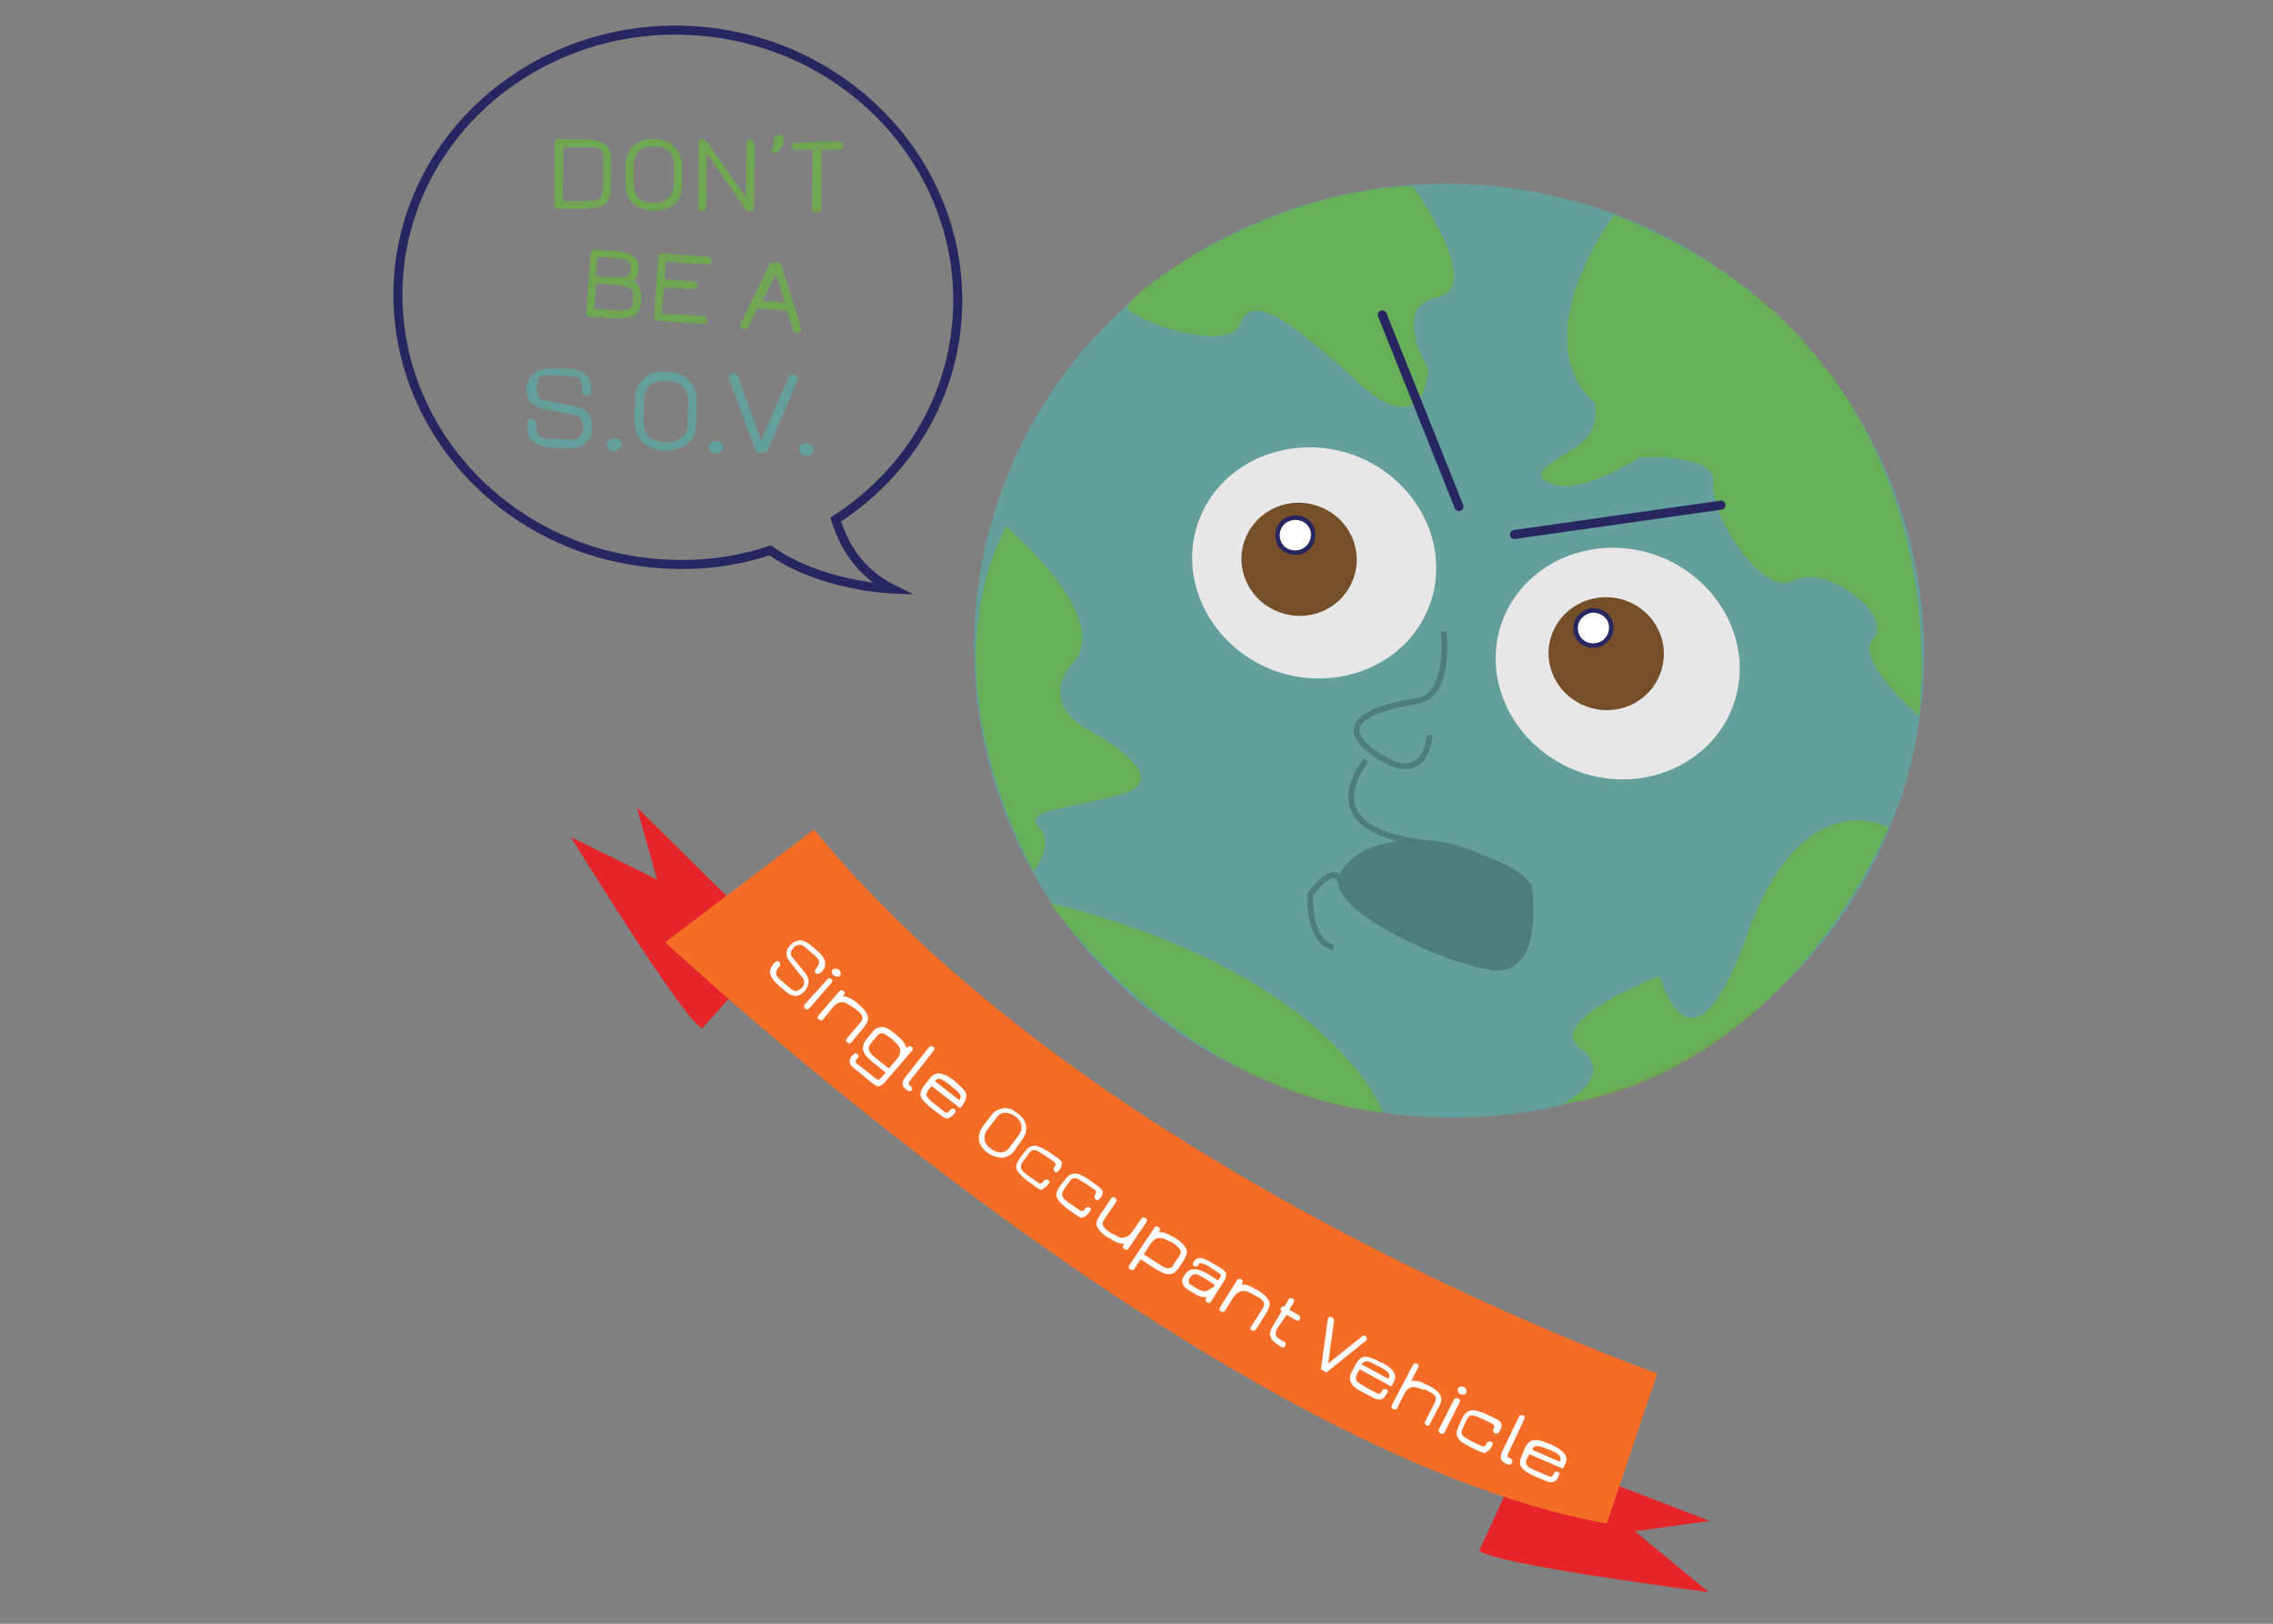 <?xml version="1.0" encoding="utf-8"?>
<!-- Generator: Adobe Illustrator 19.2.1, SVG Export Plug-In . SVG Version: 6.00 Build 0)  -->
<svg version="1.1" id="Layer_1" xmlns="http://www.w3.org/2000/svg" xmlns:xlink="http://www.w3.org/1999/xlink" x="0px" y="0px"
	 width="504px" height="360px" viewBox="0 0 504 360" enable-background="new 0 0 504 360" xml:space="preserve">
<rect x="0" y="0" width="504" height="360" fill="#808080" stroke="none"/>
<g>
	<path fill="#659F9C" d="M222.7,107.2c-20.4,53.4,7.2,113.2,61.6,133.7s115.1-6.2,135.6-59.6s-7.2-113.2-61.6-133.7
		C303.9,27.2,243.1,53.8,222.7,107.2z"/>
	<path fill="none" stroke="#4D7E7A" stroke-width="1.307" stroke-miterlimit="10" d="M320.1,140c0,0,1.7,14.2-5.8,15.4
		s-20.3,4.3-9.1,11.9C316.4,175,317,163,317,163"/>
	<path fill="none" stroke="#4D7E7A" stroke-width="1.307" stroke-miterlimit="10" d="M302.9,168.6c0,0-12.2,14.3,10.4,17.9
		c22.5,3.7,25.7,10.1,25.7,10.1s3,19.9-8.6,17.8c-11.6-2.1-31.7-11.9-32.9-18.1c-1.2-6.2-7,2.1-7,2.1s-0.5,10.4,5.2,11.7"/>
	<path opacity="0.75" fill="#6AB445" enable-background="new    " d="M418.8,183.5c0,0-19.1-10.8-31.5,24
		c-12.4,34.8-19.3,8.9-19.3,8.9s-26,10-17.6,16.1c8.3,6.1-3.8,12.2-3.8,12.2S391.8,241.5,418.8,183.5z"/>
	<path opacity="0.75" fill="#6AB445" enable-background="new    " d="M357.9,47.6c0,0-20.3,27.1-4.3,41.8c0,0,1.7,6-4.2,9.8
		c-6,3.9-11.1,6-4.9,8.2c6.2,2.3,19.1-6,19.1-6s17.2-1,16.3,5.7c-0.8,6.7,10.6,25.5,17.9,21.6c7.3-3.8,22.2,7.9,17.6,12.8
		c-4.5,4.9,10.1,17.2,10.1,17.2S437.2,78.5,357.9,47.6z"/>
	<path opacity="0.75" fill="#6AB445" enable-background="new    " d="M313.2,41.2c0,0,16.2,22.5,5.6,24.7
		c-10.6,2.1-2.1,15.9-2.1,15.9s-0.4,16.9-15.7,2.9c-15.4-14.1-23.4-19.8-26-12.9c-2.6,6.9-24.2-1-25-3.5
		C249.2,65.8,279.8,42.4,313.2,41.2z"/>
	<path opacity="0.75" fill="#6AB445" enable-background="new    " d="M306.7,246.7c0,0-10.8-30.7-73.8-46.5
		C233,200.2,260.8,241.5,306.7,246.7z"/>
	<path opacity="0.75" fill="#6AB445" enable-background="new    " d="M223.1,116.7c0,0,23.6,20,15,30c-8.6,10,3.8,15.4,3.8,15.4
		s19.1,10.4,7.2,13.8c-11.9,3.6-22.4,3.5-18.8,7.4c3.7,3.9-1.1,9.8-1.1,9.8S205.1,152,223.1,116.7z"/>
	<path fill="#E8E7E8" d="M333.2,137.5c-5,13.1,2.4,28,16.4,33.4c14.1,5.4,29.6-1.1,34.6-14.2c5-13.1-2.4-28-16.4-33.4
		C353.7,118,338.2,124.4,333.2,137.5z"/>
	<path fill="#E8E7E8" d="M265.9,115.2c-5,13.1,2.4,28,16.4,33.4c14.1,5.2,29.6-1.1,34.6-14.2c5-13.1-2.4-28-16.4-33.4
		C286.4,95.8,270.9,102.1,265.9,115.2z"/>
	<path fill="#754E2A" d="M344.2,140.4c-2.5,6.4,0.8,13.7,7.5,16.2s13.9-0.7,16.4-7.2s-0.8-13.7-7.5-16.2
		C354,130.8,346.7,134,344.2,140.4z"/>
	<path fill="#754E2A" d="M276.1,119.5c-2.5,6.4,0.8,13.7,7.5,16.2c6.7,2.5,13.9-0.7,16.4-7.2s-0.8-13.7-7.5-16.2
		C286,109.8,278.6,113,276.1,119.5z"/>
	<path fill="#FFFFFF" stroke="#272661" stroke-miterlimit="10" d="M349.6,137.9c-0.7,2,0.2,4.3,2.3,5c2,0.7,4.3-0.2,5.1-2.3
		s-0.2-4.3-2.3-5C352.7,134.8,350.5,135.9,349.6,137.9z"/>
	<path fill="#FFFFFF" stroke="#272661" stroke-miterlimit="10" d="M283.5,117.3c-0.7,2,0.2,4.3,2.3,5c2,0.7,4.3-0.2,5.1-2.3
		s-0.2-4.3-2.3-5C286.5,114.3,284.2,115.3,283.5,117.3z"/>
	<path fill="#4D7E7A" d="M297.3,193.6c-2.9,6.9,18.1,17.8,29.8,20c13.8,2.6,12.2-5.6,12.6-12.3c0.5-7.5-2.9-8.5-13.8-12.9
		C314.8,183.9,300.2,186.7,297.3,193.6z"/>
</g>
<g>
	<path fill="#E5252A" d="M351.5,326.6l27.6,10.6l-16.6,2.3l16.4,13.5c0,0-47.6-6.1-50.9-9.2l11.3-24.6L351.5,326.6z"/>
	<path fill="#E5252A" d="M162.2,199.7l-21-20.7l4.5,16l-19.1-9.4c0,0,24.9,40.6,29.1,42.4l18.1-20.1L162.2,199.7z"/>
	<path fill="#F36D26" d="M180.5,183.9l-33,25c0,0,120.5,113,208.8,128.9l11.2-33.3C367.5,304.5,243.6,261.2,180.5,183.9z"/>
	<g>
		<path fill="none" d="M162.6,209.2c0,0,85.7,80.7,187,122"/>
		<path fill="#FFFFFF" d="M175.9,210.2c-0.2,0.2-0.5,0.6-0.5,1c-0.1,0.4,0,0.6,0.1,0.8l3.1,3.8c0.5,0.7,0.7,1.3,0.7,2
			c-0.1,0.7-0.4,1.3-0.8,1.9c-0.6,0.6-1.2,1-1.9,1.1c-0.7,0.1-1.5-0.2-2.5-1.1l-1.3-1.1c-1.2-1-1.8-1.9-2-2.6
			c-0.2-0.8,0.1-1.7,1-2.6c0.4-0.4,0.7-0.4,1-0.1c0.1,0.1,0.2,0.2,0.2,0.5c0,0.1-0.1,0.4-0.2,0.5c-0.6,0.7-0.8,1.2-0.7,1.7
			c0.1,0.5,0.7,1.1,1.7,1.9l1.5,1.3c0.5,0.4,1,0.6,1.3,0.5c0.5-0.1,0.8-0.4,1.1-0.6c0.4-0.4,0.6-0.7,0.6-1.2c0-0.4,0-0.6-0.1-0.8
			l-3-3.8c-0.6-0.7-0.8-1.3-0.8-1.9s0.2-1.2,0.8-1.8c0.2-0.2,0.5-0.5,0.8-0.7c0.4-0.2,0.6-0.2,1.1-0.4c0.4,0,0.8,0,1.3,0.2
			c0.5,0.2,1,0.5,1.5,1l1,0.8c0.6,0.5,1.1,1,1.3,1.3s0.6,0.8,0.7,1.2s0.1,0.8,0,1.3c-0.1,0.5-0.5,1-1,1.4c-0.1,0.2-0.4,0.2-0.5,0.2
			c-0.1,0-0.4,0-0.5-0.1c-0.1-0.1-0.2-0.2-0.2-0.5c0-0.2,0.1-0.4,0.2-0.5c0.6-0.7,0.8-1.2,0.7-1.7c-0.1-0.5-0.7-1.1-1.7-1.9
			l-1.4-1.2c-0.5-0.5-1-0.6-1.4-0.5C176.5,209.6,176.1,209.8,175.9,210.2z"/>
		<path fill="#FFFFFF" d="M183.3,217.3c0.1-0.2,0.4-0.4,0.5-0.4c0.1,0,0.4,0,0.5,0.1c0.1,0.1,0.2,0.2,0.2,0.4s0,0.4-0.2,0.6
			l-4.8,5.5c-0.4,0.4-0.6,0.4-1,0.1c-0.1-0.1-0.2-0.2-0.2-0.4s0-0.4,0.2-0.6L183.3,217.3z M185.6,216.5c-0.2,0-0.5-0.1-0.7-0.2
			c-0.1-0.1-0.4-0.4-0.4-0.6c-0.1-0.2,0-0.5,0.1-0.7s0.4-0.2,0.7-0.2c0.2,0,0.5,0.1,0.7,0.2c0.1,0.1,0.4,0.4,0.4,0.6
			c0,0.2,0,0.5-0.1,0.7C186.2,216.5,186,216.5,185.6,216.5z"/>
		<path fill="#FFFFFF" d="M188.9,223.2c-1-0.7-1.7-1.1-2.4-1c-0.7,0.1-1.3,0.5-1.8,1.1l-2.1,2.6c-0.4,0.4-0.6,0.5-1,0.1
			c-0.4-0.2-0.4-0.6,0-1l4.4-5.1c0.4-0.4,0.6-0.5,1-0.2c0.4,0.2,0.4,0.6,0,1.1l-0.1,0.1c1,0,1.9,0.5,3,1.3l0.4,0.4
			c1.2,1,1.9,1.9,2.1,2.6c0.2,0.7,0,1.5-0.8,2.5l-2.7,3.3c-0.4,0.4-0.6,0.5-1,0.1c-0.4-0.2-0.4-0.6,0-1l2.7-3.2
			c0.6-0.6,0.7-1.2,0.6-1.5c-0.1-0.5-0.7-1.1-1.8-1.9L188.9,223.2z"/>
		<path fill="#FFFFFF" d="M196.4,239.7c-0.5,0.6-1,1-1.4,1.1c-0.4,0.1-0.8,0-1.4-0.5l-4.4-3.6c-0.6-0.5-0.8-1-0.8-1.4s0.2-1,0.7-1.4
			c0.4-0.4,0.7-0.5,1-0.2c0.4,0.2,0.4,0.6,0,1c-0.2,0.2-0.4,0.5-0.4,0.6s0.1,0.4,0.4,0.6l4.2,3.3c0.2,0.1,0.4,0.2,0.5,0.2
			c0.1,0,0.2-0.1,0.5-0.4l1.1-1.2l-2.9-2.3c-1.2-1-1.9-1.8-2.1-2.6c-0.2-0.7,0-1.5,0.7-2.5l1.2-1.4c0.7-1,1.5-1.3,2.4-1.3
			c0.8,0.1,1.8,0.6,3,1.7l0.4,0.4c1.1,0.8,1.7,1.8,1.9,2.6l0.1-0.1c0.4-0.4,0.7-0.5,1-0.2c0.4,0.2,0.4,0.6,0,1L196.4,239.7z
			 M194.2,234.6l2.9,2.3l1.8-2.1c0.5-0.6,0.7-1.3,0.7-1.9c0-0.7-0.5-1.4-1.4-2.1l-0.4-0.4c-1-0.8-1.7-1.2-2.1-1.3
			c-0.5-0.1-1,0.2-1.4,0.8l-1.1,1.3c-0.5,0.6-0.7,1.2-0.5,1.5C192.7,233.2,193.2,233.8,194.2,234.6z"/>
		<path fill="#FFFFFF" d="M201.1,241.7L201.1,241.7c-0.7-0.5-1-1-1-1.4s0.2-1,0.8-1.7l5-6.3c0.4-0.4,0.6-0.5,1-0.2
			c0.4,0.2,0.4,0.6,0,1l-5.2,6.6c-0.2,0.2-0.2,0.5-0.2,0.6s0.1,0.4,0.4,0.5c0.4,0.4,0.5,0.6,0.2,1C201.9,242,201.5,242,201.1,241.7z
			"/>
		<path fill="#FFFFFF" d="M213.4,245.1l-0.5,0.6l-6.3-4.9l-0.6,0.7c-0.5,0.6-0.7,1.2-0.5,1.5c0.2,0.4,0.8,1.1,1.8,1.8l2.1,1.7
			c0.2,0.2,0.5,0.2,0.6,0.2s0.4-0.2,0.6-0.5c0.1-0.2,0.4-0.4,0.5-0.4c0.1,0,0.4,0,0.5,0.1c0.4,0.2,0.4,0.6,0,1
			c-0.4,0.5-0.8,0.8-1.3,1c-0.5,0.1-1,0-1.5-0.5l-2.3-1.7c-1.2-1-2-1.8-2.3-2.5s0-1.5,0.7-2.5l1.1-1.4c0.7-1,1.5-1.4,2.4-1.3
			c0.8,0.1,1.8,0.6,3.1,1.5l0.4,0.4c1.2,1,2,1.8,2.3,2.5C214.4,243.2,214.1,244,213.4,245.1z M211,240.9l-0.4-0.4
			c-1-0.7-1.7-1.2-2.1-1.3c-0.5-0.1-0.8,0-1.2,0.5l5.4,4.2c0.4-0.5,0.4-1,0.1-1.3C212.6,242.2,212,241.6,211,240.9z"/>
		<path fill="#FFFFFF" d="M219,255.6c-1.1-0.8-1.7-1.7-1.9-2.7c-0.2-1.1,0.1-2.1,0.8-3.1l1.8-2.4c0.8-1.1,1.7-1.5,2.7-1.7
			c1.1-0.1,2.1,0.2,3.2,1.1c1.1,0.8,1.7,1.7,1.9,2.7c0.2,1.1-0.1,2.1-0.8,3.1L225,255c-0.7,1.1-1.7,1.5-2.7,1.7
			C221.2,256.6,220.1,256.4,219,255.6z M226.5,249.5c-0.1-0.7-0.6-1.4-1.4-2c-0.8-0.6-1.7-0.8-2.4-0.8c-0.7,0.1-1.4,0.5-1.9,1.3
			l-1.8,2.4c-0.6,0.7-0.8,1.5-0.7,2.3c0.1,0.7,0.6,1.4,1.4,2c0.8,0.6,1.5,0.8,2.4,0.8c0.7-0.1,1.4-0.5,1.9-1.3l1.8-2.4
			C226.4,251,226.6,250.2,226.5,249.5z"/>
		<path fill="#FFFFFF" d="M229.9,263.3l-2-1.4c-1.3-1-2-1.8-2.4-2.5s-0.1-1.5,0.6-2.6l1.1-1.4c0.7-1,1.4-1.4,2.3-1.4
			c0.8,0.1,1.8,0.6,3.1,1.4l2,1.4c0.6,0.5,1,0.8,0.8,1.3c0,0.5-0.2,1-0.6,1.4c-0.4,0.5-0.6,0.5-1,0.2c-0.1-0.1-0.2-0.2-0.2-0.4
			c0-0.1,0-0.4,0.2-0.6s0.4-0.5,0.2-0.7c0-0.1-0.1-0.4-0.4-0.5l-1.9-1.3c-1.1-0.7-1.8-1.2-2.3-1.2c-0.5-0.1-1,0.2-1.4,1l-1.1,1.4
			c-0.5,0.7-0.6,1.2-0.5,1.7c0.2,0.4,0.8,1,1.9,1.8l1.9,1.3c0.2,0.2,0.5,0.2,0.6,0.2s0.4-0.2,0.6-0.5c0.1-0.2,0.4-0.4,0.5-0.4
			c0.1,0,0.4,0,0.5,0.1c0.4,0.2,0.4,0.6,0,1c-0.4,0.5-0.8,0.8-1.2,1C231.1,263.9,230.6,263.8,229.9,263.3z"/>
		<path fill="#FFFFFF" d="M238.8,269.5l-2-1.4c-1.3-1-2-1.7-2.4-2.5c-0.4-0.7-0.1-1.5,0.6-2.6l1.1-1.4c0.7-1,1.4-1.4,2.3-1.4
			c0.8,0,1.9,0.5,3.1,1.4l2,1.4c0.6,0.5,1,0.8,1,1.3c0,0.5-0.2,1-0.6,1.4c-0.4,0.5-0.6,0.5-1,0.2c-0.1-0.1-0.2-0.2-0.2-0.4
			s0-0.4,0.1-0.6c0.2-0.2,0.2-0.5,0.2-0.7c0-0.1-0.1-0.4-0.4-0.5l-1.9-1.3c-1.1-0.7-1.8-1.2-2.3-1.2c-0.5,0-1,0.2-1.4,1l-1,1.4
			c-0.5,0.7-0.6,1.2-0.4,1.7c0.2,0.4,0.8,1,1.9,1.7l1.9,1.3c0.2,0.2,0.5,0.2,0.6,0.2s0.4-0.2,0.6-0.5c0.1-0.2,0.4-0.4,0.5-0.4
			c0.1,0,0.4,0,0.5,0.1c0.4,0.2,0.4,0.6,0,1c-0.4,0.5-0.7,0.8-1.2,1.1C239.9,270.1,239.4,270,238.8,269.5z"/>
		<path fill="#FFFFFF" d="M246.9,273.6c1,0.7,1.8,1,2.5,0.7c0.7-0.1,1.2-0.6,1.7-1.3l1.9-2.7c0.2-0.4,0.6-0.5,1-0.2
			c0.4,0.2,0.4,0.6,0.1,1l-3.8,5.6c-0.2,0.4-0.6,0.5-1,0.2c-0.4-0.2-0.4-0.6-0.1-1.1l0.1-0.1c-1,0.1-1.9-0.2-3.1-1.1l-0.5-0.2
			c-1.3-0.8-2.1-1.7-2.4-2.4c-0.4-0.7-0.1-1.5,0.6-2.6l2.4-3.6c0.2-0.4,0.6-0.5,1-0.2s0.4,0.6,0.1,1l-2.4,3.5
			c-0.5,0.7-0.6,1.2-0.4,1.7c0.2,0.4,0.8,1,1.9,1.7L246.9,273.6z"/>
		<path fill="#FFFFFF" d="M261.4,281.1c-0.7,1-1.4,1.5-2.3,1.4c-0.8,0-1.8-0.5-3.1-1.3l-3.1-2l-1.3,2c-0.2,0.5-0.6,0.5-1,0.2
			c-0.4-0.2-0.4-0.6-0.1-1l5.4-8.1c0.2-0.4,0.6-0.5,1-0.2c0.4,0.2,0.4,0.6,0.1,1l-0.1,0.1c1-0.1,1.9,0.2,3.1,1l0.5,0.2
			c1.3,0.8,2.1,1.7,2.5,2.4c0.4,0.7,0.1,1.5-0.5,2.6L261.4,281.1z M261.3,278.8c0.5-0.7,0.6-1.2,0.4-1.7c-0.2-0.4-0.8-1-1.9-1.7
			l-0.5-0.2c-1-0.6-1.8-0.8-2.5-0.7c-0.7,0.1-1.2,0.6-1.7,1.3l-1.5,2.3l3.1,2c1.1,0.7,1.8,1.1,2.3,1.1s1-0.2,1.3-1L261.3,278.8z"/>
		<path fill="#FFFFFF" d="M268.1,282.6l2,1.3l0.4-0.6c0.1-0.2,0.2-0.5,0.2-0.6c0-0.1-0.2-0.2-0.5-0.5l-2-1.3
			c-0.7-0.5-1.3-0.7-1.7-0.8c-0.4-0.1-0.6,0-0.7,0.2c-0.2,0.5-0.6,0.6-1,0.4c-0.4-0.2-0.4-0.6-0.1-1c0.4-0.6,1-0.8,1.5-0.8
			c0.6,0.1,1.4,0.4,2.4,1l2.3,1.4c0.6,0.4,1,0.8,1,1.2c0,0.5-0.1,1-0.6,1.7l-2.7,4.3c-0.2,0.4-0.6,0.5-1,0.2c-0.4-0.2-0.4-0.6-0.1-1
			l0.1-0.1c-1,0.1-1.9-0.2-3.1-1l-1.3-0.8c-0.5-0.4-0.8-0.7-1-1.3s0-1.1,0.4-1.7c0.6-1,1.3-1.4,2.1-1.4
			C265.6,281.4,266.8,281.8,268.1,282.6z M269.4,284.9l-2-1.3c-1.1-0.7-1.9-1.1-2.4-1.1s-1,0.4-1.3,1c-0.1,0.2-0.1,0.5-0.1,0.7
			c0,0.2,0.1,0.4,0.2,0.5l1.3,0.8c0.6,0.4,1.1,0.6,1.5,0.7c0.5,0.1,0.8,0.1,1.2-0.1c0.4-0.2,0.6-0.4,0.8-0.5
			C269.1,285.5,269.2,285.2,269.4,284.9z"/>
		<path fill="#FFFFFF" d="M277.7,286.9c-1-0.6-1.8-0.8-2.5-0.6s-1.2,0.6-1.7,1.3l-1.8,2.9c-0.2,0.4-0.6,0.5-1,0.2
			c-0.4-0.2-0.4-0.5-0.1-1l3.6-5.7c0.2-0.5,0.6-0.5,1-0.4c0.4,0.2,0.5,0.6,0.1,1.1l-0.1,0.1c1-0.1,1.9,0.2,3.1,1l0.5,0.2
			c1.3,0.8,2.1,1.5,2.5,2.3c0.4,0.7,0.2,1.5-0.4,2.6l-2.3,3.7c-0.2,0.4-0.6,0.5-1,0.4c-0.4-0.2-0.5-0.6-0.1-1l2.3-3.6
			c0.5-0.7,0.6-1.3,0.4-1.7c-0.2-0.4-0.8-1-2-1.5L277.7,286.9z"/>
		<path fill="#FFFFFF" d="M283.3,294.4c-0.5,0.7-0.5,1.2-0.4,1.7c0.2,0.4,0.7,0.8,1.7,1.3c0.5,0.2,0.6,0.6,0.4,1
			c-0.2,0.4-0.6,0.5-1.1,0.1c-1.1-0.7-1.9-1.3-2.1-2c-0.4-0.7-0.2-1.5,0.5-2.6l1.9-3.2c-0.2-0.2-0.4-0.5-0.1-0.8
			c0.1-0.2,0.4-0.4,0.7-0.2l0.8-1.4c0.2-0.5,0.6-0.6,1-0.4c0.4,0.2,0.5,0.6,0.1,1.1l-0.8,1.4l1.9,1.1c0.5,0.2,0.6,0.6,0.4,1
			c-0.2,0.4-0.5,0.4-1,0.1l-1.9-1.1L283.3,294.4z"/>
		<path fill="#FFFFFF" d="M302,296.3c0.2-0.2,0.6-0.2,0.8-0.1c0.1,0.1,0.2,0.1,0.2,0.4c0.1,0.1,0.1,0.4,0,0.5c0,0.1-0.1,0.2-0.2,0.2
			l-8.7,7l-1.2-0.7l1.5-11c0-0.1,0.1-0.2,0.1-0.4c0.1-0.2,0.2-0.2,0.4-0.2s0.4,0,0.5,0.1c0.2,0.1,0.4,0.4,0.4,0.7l-1.3,9.5
			L302,296.3z"/>
		<path fill="#FFFFFF" d="M308.9,306.7l-0.4,0.7l-7-3.8l-0.5,0.8c-0.4,0.7-0.5,1.3-0.2,1.7c0.2,0.4,1,0.8,2.1,1.5l2.4,1.3
			c0.2,0.1,0.5,0.2,0.6,0.1c0.1-0.1,0.4-0.2,0.5-0.6c0.1-0.2,0.2-0.4,0.5-0.4c0.1,0,0.4,0,0.5,0c0.4,0.2,0.5,0.5,0.1,1
			c-0.4,0.6-0.7,1-1.1,1.2c-0.4,0.2-1,0.1-1.7-0.2l-2.5-1.3c-1.4-0.7-2.3-1.4-2.6-2.1c-0.4-0.7-0.4-1.5,0.2-2.6l0.8-1.5
			c0.6-1.1,1.3-1.7,2.1-1.7c0.8,0,1.9,0.4,3.2,1.1l0.5,0.2c1.3,0.7,2.3,1.4,2.6,2.1C309.5,304.8,309.5,305.6,308.9,306.7z
			 M305.9,303l-0.5-0.2c-1.1-0.6-1.9-1-2.3-1s-0.8,0.2-1.2,0.7l6,3.2c0.2-0.6,0.2-1,0-1.3C307.6,304.1,307,303.6,305.9,303z"/>
		<path fill="#FFFFFF" d="M315.4,308.1c-1.1-0.5-1.9-0.7-2.5-0.5c-0.6,0.2-1.2,0.7-1.5,1.4l-1.5,3c-0.2,0.5-0.5,0.6-1,0.4
			c-0.4-0.2-0.5-0.5-0.2-1l4.5-8.6c0.2-0.5,0.6-0.6,1-0.5c0.4,0.2,0.5,0.6,0.2,1l-1.5,2.9c1-0.2,2,0,3.2,0.7l0.5,0.2
			c1.4,0.7,2.3,1.4,2.7,2.1c0.4,0.7,0.4,1.5-0.2,2.6l-2,3.8c-0.2,0.5-0.5,0.6-0.8,0.4c-0.4-0.2-0.5-0.5-0.2-1l1.9-3.8
			c0.4-0.7,0.5-1.3,0.2-1.7c-0.2-0.4-1-0.8-2.1-1.4L315.4,308.1z"/>
		<path fill="#FFFFFF" d="M322.3,310.5c0.1-0.2,0.2-0.4,0.5-0.5c0.1,0,0.4,0,0.5,0c0.1,0.1,0.2,0.2,0.4,0.4c0.1,0.1,0,0.4-0.1,0.6
			l-3.2,6.4c-0.2,0.5-0.5,0.6-1,0.4c-0.1-0.1-0.2-0.2-0.4-0.4c-0.1-0.1,0-0.4,0.1-0.6L322.3,310.5z M324.5,309.2
			c-0.2,0-0.6,0-0.7-0.1c-0.1-0.1-0.4-0.2-0.5-0.6c-0.1-0.4-0.1-0.5,0-0.7c0.1-0.2,0.4-0.4,0.6-0.4c0.2,0,0.5,0,0.7,0.1
			c0.2,0.1,0.4,0.2,0.5,0.6c0.1,0.2,0.1,0.5,0,0.7C325,309.1,324.7,309.2,324.5,309.2z"/>
		<path fill="#FFFFFF" d="M328.3,321.9l-2.3-1.1c-1.4-0.7-2.4-1.3-2.7-2c-0.5-0.7-0.4-1.5,0.1-2.6l0.8-1.7c0.5-1.1,1.2-1.7,2-1.8
			s1.9,0.2,3.3,0.8l2.3,1.1c0.7,0.4,1.1,0.7,1.1,1.2c0.1,0.5,0,1-0.4,1.5c-0.2,0.5-0.5,0.6-1,0.5c-0.1-0.1-0.2-0.2-0.4-0.4
			s0-0.4,0.1-0.6c0.1-0.4,0.2-0.6,0.1-0.7c0-0.1-0.2-0.4-0.5-0.5l-2.1-1c-1.2-0.6-2-0.8-2.4-0.8c-0.5,0-0.8,0.4-1.2,1.2l-0.7,1.5
			c-0.4,0.7-0.4,1.3-0.1,1.7c0.2,0.4,1,0.8,2.1,1.4l2.1,1c0.2,0.1,0.5,0.1,0.6,0.1c0.1-0.1,0.4-0.2,0.5-0.6c0.1-0.2,0.2-0.4,0.5-0.5
			c0.1,0,0.4,0,0.5,0c0.4,0.2,0.5,0.5,0.2,1c-0.2,0.6-0.6,1-1.1,1.2C329.5,322.3,328.9,322.2,328.3,321.9z"/>
		<path fill="#FFFFFF" d="M334.1,324.6L334.1,324.6c-0.8-0.4-1.2-0.7-1.3-1.2c-0.1-0.5,0-1.1,0.4-1.8l3.5-7.3c0.2-0.5,0.5-0.6,1-0.5
			c0.4,0.1,0.5,0.5,0.2,1l-3.5,7.5c-0.1,0.2-0.1,0.5-0.1,0.6c0,0.1,0.2,0.2,0.5,0.4c0.5,0.2,0.6,0.5,0.5,1
			C335,324.8,334.6,324.8,334.1,324.6z"/>
		<path fill="#FFFFFF" d="M346.9,324.9l-0.4,0.7l-7.4-3.2l-0.4,0.8c-0.4,0.7-0.4,1.3-0.1,1.7c0.2,0.4,1.1,0.8,2.3,1.3l2.5,1.1
			c0.2,0.1,0.5,0.1,0.6,0.1c0.1-0.1,0.2-0.2,0.5-0.6c0.1-0.2,0.2-0.4,0.4-0.5c0.1,0,0.4,0,0.5,0c0.4,0.1,0.5,0.5,0.2,1
			c-0.2,0.6-0.6,1-1,1.2s-1,0.2-1.7-0.1l-2.6-1.1c-1.4-0.6-2.4-1.3-2.9-1.9c-0.5-0.7-0.5-1.5,0-2.6l0.7-1.7c0.5-1.1,1.2-1.7,1.9-1.8
			c0.8-0.1,1.9,0.1,3.3,0.7l0.5,0.2c1.4,0.6,2.4,1.3,2.9,1.9C347.5,322.9,347.5,323.7,346.9,324.9z M343.7,321.5l-0.5-0.2
			c-1.2-0.5-1.9-0.7-2.4-0.7s-0.8,0.2-1.1,0.8l6.2,2.7c0.2-0.6,0.1-1.1-0.1-1.3C345.5,322.3,344.7,321.9,343.7,321.5z"/>
	</g>
</g>
<path fill="none" stroke="#272661" stroke-width="2" stroke-linecap="round" stroke-miterlimit="10" d="M157.2,7.1
	C191.2,11,215.7,40.5,212,73c-2,17.9-12.3,32.9-26.7,42.2c1.7,5.4,5.1,11.7,12.6,15.4c0,0-16.1-0.6-27.1-8.6
	c-8.6,2.9-17.9,3.8-27.4,2.7c-34.1-3.9-58.5-33.4-54.8-65.9C92.5,26.4,123.1,3.2,157.2,7.1z"/>
<g>
	<line fill="none" x1="115.2" y1="46.2" x2="191.6" y2="47"/>
	<path opacity="0.75" fill="#6AB445" enable-background="new    " d="M135.5,35.3l-0.1,6.6c0,1.8-0.5,3-1.5,3.6
		c-1,0.6-2.6,0.8-4.8,0.8h-5.4c-0.6,0-0.8-0.4-0.8-1.1l0.1-13.3c0-0.7,0.2-1.1,0.8-1.1l5.8,0.1c2,0,3.5,0.4,4.4,1
		C135,32.5,135.5,33.5,135.5,35.3z M133.7,41.8l0.1-6.4c0-1.2-0.2-2-0.8-2.3c-0.5-0.4-1.5-0.5-3.2-0.5h-4.9l-0.1,12h4.4
		c1.8,0,3-0.1,3.6-0.5C133.3,43.8,133.6,43.1,133.7,41.8z"/>
	<path opacity="0.75" fill="#6AB445" enable-background="new    " d="M144.9,46.7c-1.9,0-3.3-0.6-4.5-1.5c-1.1-1.1-1.7-2.5-1.7-4.3
		v-4.3c0-1.8,0.6-3.2,1.8-4.3s2.6-1.5,4.5-1.5c1.9,0,3.3,0.6,4.5,1.7c1.1,1.1,1.7,2.5,1.7,4.3v4.3c0,1.8-0.6,3.2-1.8,4.3
		C148.2,46.2,146.8,46.7,144.9,46.7z M148.3,33.5c-0.7-0.7-1.8-1.1-3.3-1.1c-1.4,0-2.6,0.4-3.3,1.1c-0.7,0.7-1.2,1.8-1.2,3.1v4.2
		c0,1.3,0.4,2.4,1.1,3.1c0.7,0.7,1.8,1.1,3.3,1.1s2.5-0.4,3.3-1.1c0.7-0.7,1.2-1.8,1.2-3.1v-4.2C149.4,35.3,149.1,34.4,148.3,33.5z"
		/>
	<path opacity="0.75" fill="#6AB445" enable-background="new    " d="M166.3,46.9c-0.4,0-0.6-0.1-0.7-0.1L156.7,34l-0.1,11.8
		c0,0.6-0.4,1-1,1c-0.6,0-0.8-0.4-0.8-1.1l0.1-13.8c0-0.7,0.2-1.1,0.8-1.1c0.4,0,0.7,0.2,1,0.6l8.7,12.4l0.1-11.7
		c0-0.7,0.4-1.1,0.8-1.1c0.6,0,1,0.4,1,1.1l-0.1,13.8C167.2,46.5,166.9,46.9,166.3,46.9z"/>
	<path opacity="0.75" fill="#6AB445" enable-background="new    " d="M171.6,30.7c0-0.2,0.1-0.5,0.4-0.6c0.2-0.1,0.5-0.2,0.8-0.2
		c0.7,0,1,0.4,1,0.8c0,0.8-0.2,1.5-0.7,2.3c-0.5,0.7-1,1-1.3,1c-0.5,0-0.7-0.2-0.7-0.7c0-0.1,0.1-0.4,0.4-0.8
		C171.5,32,171.6,31.4,171.6,30.7z"/>
	<path opacity="0.75" fill="#6AB445" enable-background="new    " d="M185.9,31.4c0.7,0,1.1,0.4,1.1,1c0,0.6-0.4,0.8-1.1,0.8h-3.7
		l-0.1,13c0,0.4-0.1,0.6-0.4,0.7s-0.5,0.2-0.7,0.2c-0.2,0-0.5-0.1-0.7-0.2c-0.2-0.1-0.2-0.4-0.2-0.7l0.1-13h-3.7
		c-0.4,0-0.6-0.1-0.8-0.2c-0.1-0.2-0.2-0.4-0.2-0.6c0-0.2,0.1-0.5,0.2-0.6c0.1-0.1,0.5-0.2,0.8-0.2L185.9,31.4z"/>
</g>
<g>
	<line fill="none" x1="122.7" y1="69.5" x2="193.8" y2="74.5"/>
	<path opacity="0.75" fill="#6AB445" enable-background="new    " d="M130,69.1l1-12.8c0-0.7,0.4-1,0.8-1l4.4,0.4
		c1.9,0.1,3.3,0.5,4.2,1.1s1.3,1.5,1.2,3c-0.1,1.2-0.5,2-1.1,2.5c1.2,0.7,1.8,2,1.7,3.9v0.5c-0.1,1.7-0.7,2.7-1.7,3.3
		c-1,0.5-2.5,0.7-4.5,0.6l-5.1-0.4C130.1,70,129.9,69.7,130,69.1z M136.8,63.2l-4.6-0.4l-0.5,5.6l4.2,0.4c1.7,0.1,2.9,0,3.5-0.2
		c0.6-0.2,1-1,1-2.1v-0.4c0.1-1.1-0.1-1.9-0.6-2.1C139.2,63.7,138.2,63.3,136.8,63.2z M135.7,61.5c1.5,0.1,2.5,0,3.1-0.2
		c0.6-0.2,1-0.8,1-1.7c0.1-0.8-0.1-1.4-0.7-1.8c-0.5-0.4-1.5-0.5-3.1-0.6l-3.5-0.2l-0.4,4.2L135.7,61.5z"/>
	<path opacity="0.75" fill="#6AB445" enable-background="new    " d="M147.2,63.7l-0.5,5.8l9.1,0.6c0.7,0,1,0.4,1,1
		c0,0.5-0.4,0.7-1.1,0.7l-10-0.7c-0.5,0-0.7-0.4-0.7-1.1l1-12.8c0-0.7,0.4-1,0.8-1l10,0.7c0.7,0,1,0.4,1,1c0,0.5-0.4,0.7-1.1,0.7
		l-9.1-0.6l-0.2,3.9l6.2,0.5c0.8,0,1.2,0.4,1.1,1c0,0.5-0.5,0.7-1.2,0.7L147.2,63.7z"/>
	<path opacity="0.75" fill="#6AB445" enable-background="new    " d="M173.1,58.3l4.5,14.3c0,0.1,0,0.2,0,0.5c0,0.2-0.1,0.5-0.4,0.6
		c-0.2,0.1-0.4,0.1-0.6,0.1c-0.4,0-0.7-0.2-0.8-0.7l-1.3-4.2l-6.6-0.5l-1.9,3.9c-0.2,0.5-0.5,0.6-1,0.6c-0.1,0-0.4-0.1-0.6-0.2
		c-0.2-0.1-0.2-0.4-0.2-0.6c0-0.1,0-0.4,0.1-0.5l6.6-13.5L173.1,58.3z M169,66.7l5.1,0.4l-2.1-6.4L169,66.7z"/>
</g>
<g>
	<line fill="none" x1="111.2" y1="98.7" x2="199.6" y2="101.1"/>
	<path fill="#659F9C" d="M119,86.2c0,0.6,0.1,1.2,0.4,1.7c0.2,0.5,0.6,0.7,1,0.8l7.4,1.5c1.3,0.2,2.3,0.8,2.7,1.8
		c0.6,0.8,0.8,1.9,0.8,3.1c0,1.2-0.5,2.3-1.3,3.1c-0.8,0.8-2.1,1.3-3.9,1.2l-2.6-0.1c-2.4-0.1-4.1-0.5-5.1-1.2
		c-1.1-0.7-1.5-2-1.5-4.1c0-0.7,0.4-1.2,1.1-1.1c0.2,0,0.5,0.1,0.7,0.4c0.2,0.2,0.2,0.5,0.2,0.8c0,1.4,0.2,2.3,0.8,2.6
		c0.6,0.4,1.9,0.6,3.8,0.6l3.2,0.1c1,0,1.5-0.2,2-0.8c0.4-0.6,0.6-1.2,0.6-1.8c0-0.8-0.1-1.4-0.5-1.9c-0.4-0.5-0.6-0.7-1-0.8
		l-7.4-1.5c-1.3-0.4-2.3-0.8-2.9-1.5c-0.6-0.7-0.8-1.7-0.8-3c0-0.6,0.1-1.1,0.4-1.5c0.2-0.5,0.5-1,0.8-1.4c0.4-0.5,1-0.8,1.8-1.1
		c0.7-0.2,1.7-0.4,2.7-0.4h2c1.2,0,2.1,0.1,3,0.2c0.7,0.1,1.4,0.4,2,0.7c0.6,0.4,1.1,0.8,1.3,1.5c0.2,0.7,0.4,1.5,0.4,2.6
		c0,0.4-0.1,0.7-0.4,0.8c-0.2,0.1-0.5,0.2-0.7,0.2c-0.2,0-0.5-0.1-0.7-0.4c-0.1-0.2-0.2-0.5-0.2-0.8c0-1.4-0.2-2.3-0.8-2.6
		c-0.6-0.4-1.9-0.6-3.9-0.6l-2.9-0.1c-1.1,0-1.8,0.2-2.3,0.7C119.3,85,119,85.6,119,86.2z"/>
	<path fill="#659F9C" d="M136.1,100c-0.4,0-0.7-0.1-1.1-0.5c-0.4-0.4-0.5-0.6-0.5-1s0.2-0.7,0.6-1c0.4-0.2,0.7-0.4,1.1-0.4
		c0.4,0,0.7,0.1,1.1,0.5c0.4,0.4,0.6,0.6,0.5,1c-0.1,0.4-0.2,0.7-0.6,1C136.8,99.9,136.4,100,136.1,100z"/>
	<path fill="#659F9C" d="M147.4,99.9c-2,0-3.7-0.7-4.9-1.8c-1.2-1.2-1.8-2.7-1.8-4.8l0.1-4.8c0-2,0.7-3.6,2-4.6c1.3-1.1,3-1.7,5-1.5
		c2,0,3.7,0.7,4.9,1.8c1.2,1.2,1.8,2.7,1.8,4.8l-0.1,4.8c0,2-0.7,3.6-2,4.6C151.1,99.4,149.4,100,147.4,99.9z M151.4,85.7
		c-0.8-0.8-2-1.2-3.6-1.3s-2.9,0.4-3.7,1.1c-0.8,0.7-1.3,1.9-1.3,3.3l-0.1,4.5c0,1.4,0.4,2.6,1.2,3.5c0.8,0.8,2,1.2,3.6,1.3
		c1.5,0,2.9-0.4,3.7-1.1c0.8-0.7,1.3-1.9,1.3-3.3l0.1-4.5C152.6,87.6,152.2,86.5,151.4,85.7z"/>
	<path fill="#659F9C" d="M158.7,100.6c-0.4,0-0.7-0.1-1.1-0.5s-0.5-0.6-0.5-1s0.2-0.7,0.6-1c0.4-0.2,0.7-0.4,1.1-0.4
		c0.4,0,0.7,0.1,1.1,0.5c0.4,0.4,0.6,0.6,0.5,1c-0.1,0.4-0.2,0.7-0.6,1C159.4,100.5,159.1,100.6,158.7,100.6z"/>
	<path fill="#659F9C" d="M174.8,83.7c0.2-0.5,0.6-0.7,1.1-0.7c0.2,0,0.4,0.1,0.6,0.2c0.2,0.1,0.4,0.4,0.4,0.7c0,0.1,0,0.4-0.1,0.5
		l-6.8,15.9h-2.3l-6-16.2c0-0.1-0.1-0.4-0.1-0.5c0-0.4,0.1-0.6,0.4-0.7c0.2-0.1,0.5-0.2,0.6-0.2c0.5,0,0.8,0.2,1,0.8l5.2,14.1
		L174.8,83.7z"/>
	<path fill="#659F9C" d="M178.7,101.1c-0.4,0-0.7-0.1-1.1-0.5c-0.4-0.4-0.5-0.6-0.5-1c0-0.4,0.2-0.7,0.6-1c0.4-0.2,0.7-0.4,1.1-0.4
		c0.4,0,0.7,0.1,1.1,0.5c0.4,0.4,0.6,0.6,0.5,1s-0.2,0.7-0.6,1C179.5,101.1,179.1,101.2,178.7,101.1z"/>
</g>
<line fill="none" stroke="#272661" stroke-width="2" stroke-linecap="round" stroke-miterlimit="10" x1="323.5" y1="112.3" x2="306.5" y2="69.8"/>
<line fill="none" stroke="#272661" stroke-width="2" stroke-linecap="round" stroke-miterlimit="10" x1="381.6" y1="112" x2="335.8" y2="118.5"/>
</svg>
